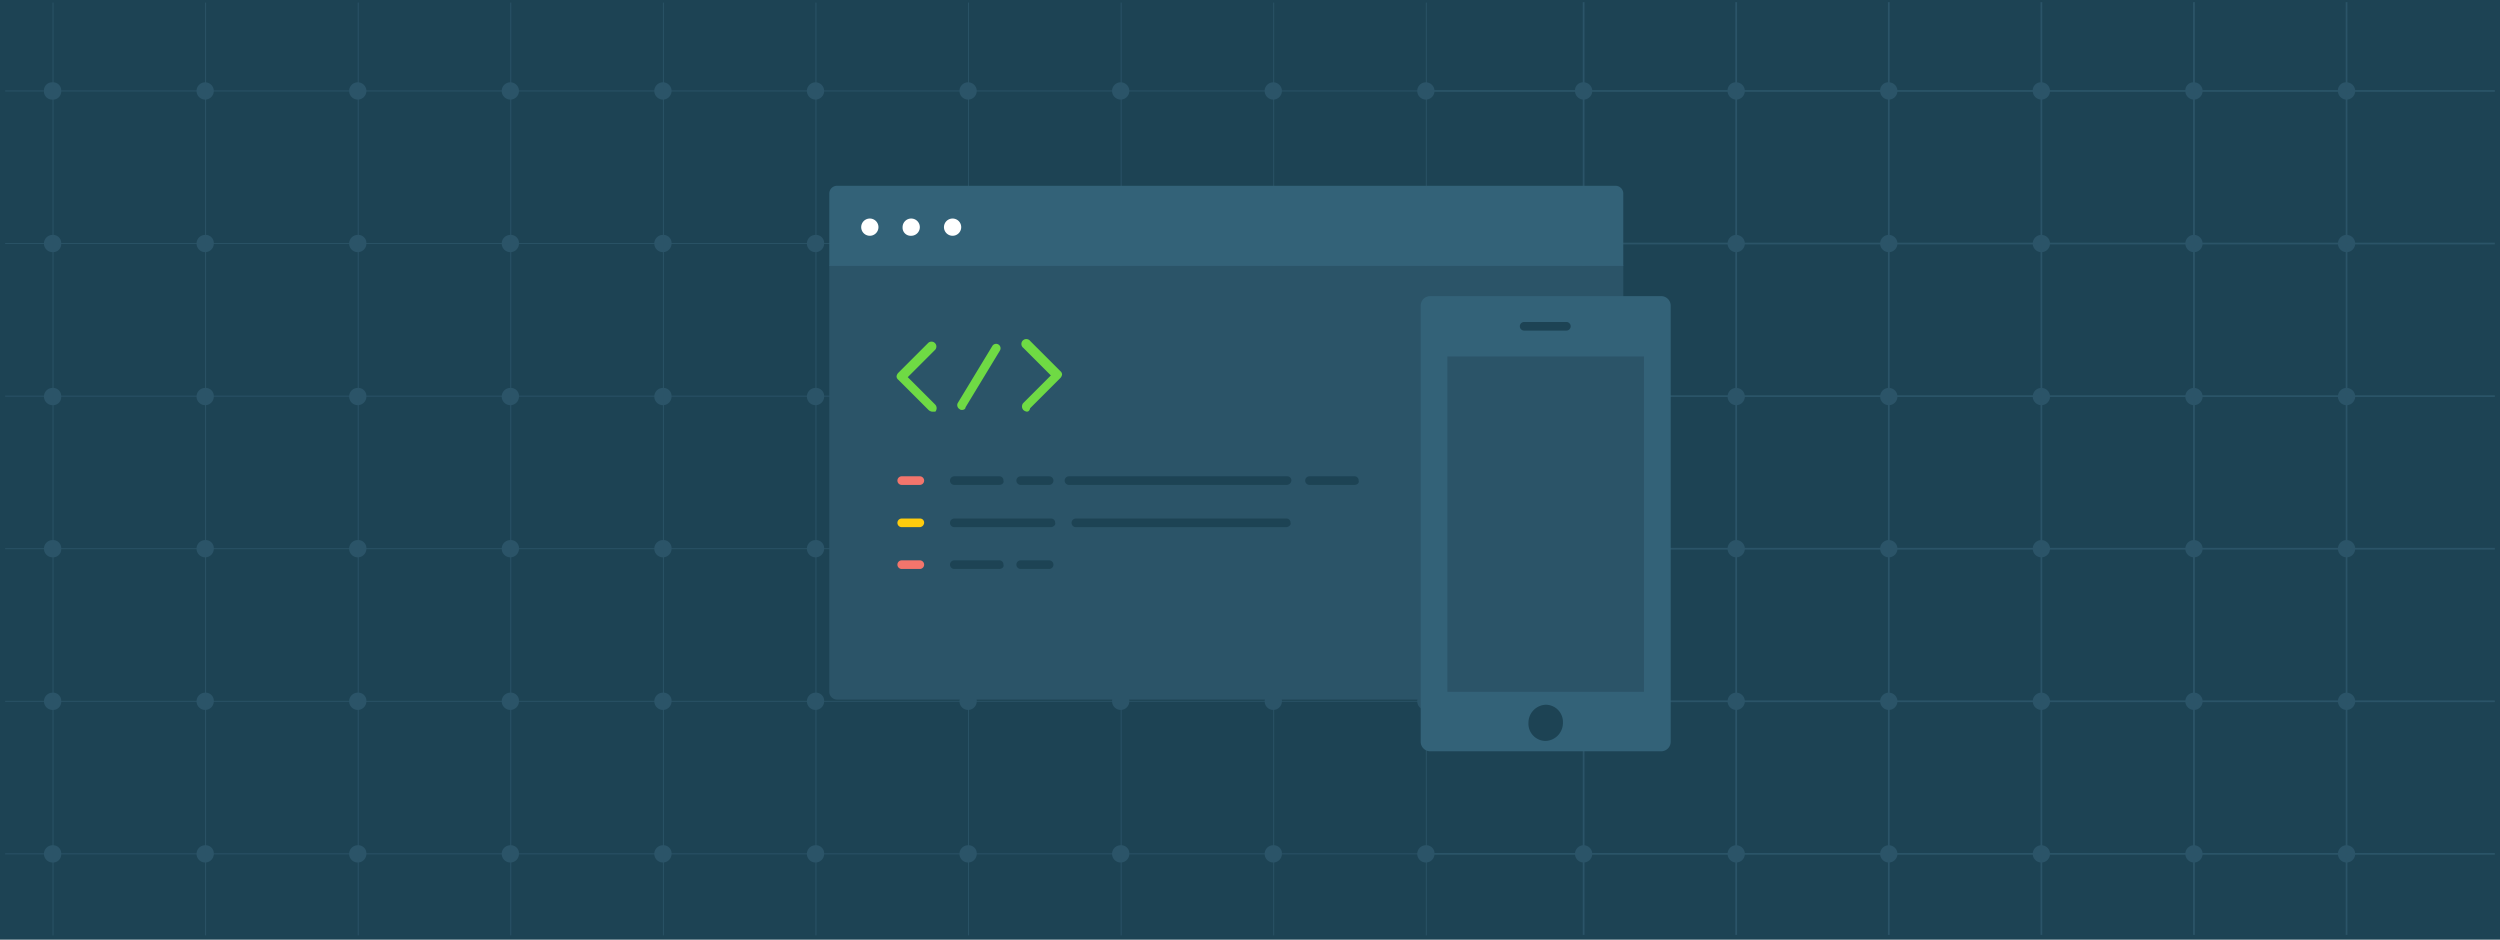 <svg id="Layer_1" data-name="Layer 1" xmlns="http://www.w3.org/2000/svg" width="290" height="109" viewBox="0 0 290 109"><defs><style>.cls-1{fill:#1d4354;}.cls-1,.cls-2,.cls-3,.cls-4,.cls-5,.cls-6,.cls-7{fill-rule:evenodd;}.cls-2{fill:#2b5468;}.cls-3{fill:#336278;}.cls-4{fill:#fff;}.cls-5{fill:#f3756c;}.cls-6{fill:#ffcc0d;}.cls-7{fill:#6fda44;}</style></defs><title>illo-dev-small</title><g id="Page-1"><g id="Padding-Group-10"><g id="Stacked-Group"><g id="illo-dev-small"><polygon id="Fill-1" class="cls-1" points="0 109 290 109 290 0 0 0 0 109"/><polygon id="Fill-2" class="cls-2" points="0.6 10.6 165.3 10.6 165.3 10.5 0.6 10.5 0.6 10.6"/><polygon id="Fill-3" class="cls-2" points="0.6 28.3 165.3 28.3 165.3 28.2 0.6 28.2 0.6 28.3"/><polygon id="Fill-4" class="cls-2" points="0.6 46 165.3 46 165.3 45.9 0.6 45.9 0.6 46"/><polygon id="Fill-5" class="cls-2" points="0.6 63.7 165.3 63.7 165.3 63.6 0.6 63.6 0.6 63.7"/><polygon id="Fill-6" class="cls-2" points="0.6 81.4 165.3 81.4 165.3 81.3 0.6 81.3 0.6 81.4"/><polygon id="Fill-7" class="cls-2" points="0.6 99.1 165.3 99.1 165.3 99 0.6 99 0.6 99.1"/><polygon id="Fill-8" class="cls-2" points="6.1 108.5 6.2 108.5 6.2 0.3 6.1 0.3 6.1 108.5"/><polygon id="Fill-9" class="cls-2" points="23.8 108.5 23.9 108.5 23.9 0.3 23.8 0.3 23.8 108.5"/><polygon id="Fill-10" class="cls-2" points="41.5 108.5 41.6 108.5 41.6 0.3 41.5 0.3 41.5 108.5"/><polygon id="Fill-11" class="cls-2" points="59.2 108.5 59.3 108.5 59.3 0.3 59.2 0.3 59.2 108.5"/><polygon id="Fill-12" class="cls-2" points="76.9 108.5 77 108.5 77 0.3 76.9 0.3 76.9 108.5"/><polygon id="Fill-13" class="cls-2" points="94.6 108.5 94.7 108.5 94.7 0.3 94.6 0.3 94.6 108.5"/><polygon id="Fill-14" class="cls-2" points="112.3 108.5 112.4 108.5 112.4 0.3 112.3 0.3 112.3 108.5"/><polygon id="Fill-15" class="cls-2" points="130 108.5 130.1 108.5 130.1 0.3 130 0.3 130 108.5"/><polygon id="Fill-16" class="cls-2" points="147.7 108.5 147.8 108.5 147.8 0.3 147.7 0.3 147.7 108.5"/><polygon id="Fill-17" class="cls-2" points="165.4 108.5 165.5 108.5 165.5 0.3 165.4 0.3 165.4 108.5"/><g id="Group-210"><path id="Fill-18" class="cls-2" d="M7.1,10.55a.94.94,0,0,1-1,1,.94.94,0,0,1-1-1,.94.94,0,0,1,1-1,.94.94,0,0,1,1,1"/><path id="Fill-20" class="cls-2" d="M24.8,10.55a1,1,0,0,1-2,0,1,1,0,0,1,2,0"/><path id="Fill-22" class="cls-2" d="M42.5,10.55a1,1,0,0,1-2,0,1,1,0,1,1,2,0"/><path id="Fill-24" class="cls-2" d="M60.2,10.55a1,1,0,0,1-2,0,1,1,0,1,1,2,0"/><path id="Fill-26" class="cls-2" d="M77.9,10.55a1,1,0,0,1-2,0,1,1,0,1,1,2,0"/><path id="Fill-28" class="cls-2" d="M95.6,10.55a1,1,0,0,1-2,0,1,1,0,1,1,2,0"/><path id="Fill-30" class="cls-2" d="M113.3,10.55a1,1,0,0,1-2,0,1,1,0,1,1,2,0"/><path id="Fill-32" class="cls-2" d="M131,10.55a1,1,0,1,1-2,0,1,1,0,0,1,2,0"/><path id="Fill-34" class="cls-2" d="M148.7,10.55a1,1,0,1,1-2,0,1,1,0,0,1,2,0"/><path id="Fill-36" class="cls-2" d="M166.4,10.55a1,1,0,1,1-2,0,1,1,0,0,1,2,0"/><path id="Fill-38" class="cls-2" d="M7.1,28.25a.94.94,0,0,1-1,1,1,1,0,0,1,0-2,.94.94,0,0,1,1,1"/><path id="Fill-40" class="cls-2" d="M24.8,28.25a1,1,0,1,1-1-1,.94.94,0,0,1,1,1"/><path id="Fill-42" class="cls-2" d="M42.5,28.25a1,1,0,1,1-1-1,.94.94,0,0,1,1,1"/><path id="Fill-44" class="cls-2" d="M60.2,28.25a1,1,0,1,1-1-1,.94.94,0,0,1,1,1"/><path id="Fill-46" class="cls-2" d="M77.9,28.25a1,1,0,1,1-1-1,.94.94,0,0,1,1,1"/><path id="Fill-48" class="cls-2" d="M95.6,28.25a1,1,0,1,1-1-1,.94.94,0,0,1,1,1"/><path id="Fill-50" class="cls-2" d="M113.3,28.25a1,1,0,1,1-1-1,.94.94,0,0,1,1,1"/><path id="Fill-52" class="cls-2" d="M131,28.25a1,1,0,1,1-1-1,.94.94,0,0,1,1,1"/><path id="Fill-54" class="cls-2" d="M148.7,28.25a1,1,0,1,1-1-1,.94.94,0,0,1,1,1"/><path id="Fill-56" class="cls-2" d="M166.4,28.25a1,1,0,1,1-1-1,.94.94,0,0,1,1,1"/><path id="Fill-58" class="cls-2" d="M7.1,46a.94.94,0,0,1-1,1,1,1,0,0,1,0-2,.94.94,0,0,1,1,1"/><path id="Fill-60" class="cls-2" d="M24.8,46a1,1,0,1,1-1-1,.94.94,0,0,1,1,1"/><path id="Fill-62" class="cls-2" d="M42.5,46a1,1,0,1,1-1-1,.94.94,0,0,1,1,1"/><path id="Fill-64" class="cls-2" d="M60.2,46a1,1,0,1,1-1-1,.94.94,0,0,1,1,1"/><path id="Fill-66" class="cls-2" d="M77.9,46a1,1,0,1,1-1-1,.94.94,0,0,1,1,1"/><path id="Fill-68" class="cls-2" d="M95.6,46a1,1,0,1,1-1-1,.94.94,0,0,1,1,1"/><path id="Fill-70" class="cls-2" d="M113.3,46a1,1,0,1,1-1-1,.94.94,0,0,1,1,1"/><path id="Fill-72" class="cls-2" d="M131,46a1,1,0,1,1-1-1,.94.94,0,0,1,1,1"/><path id="Fill-74" class="cls-2" d="M148.7,46a1,1,0,1,1-1-1,.94.94,0,0,1,1,1"/><path id="Fill-76" class="cls-2" d="M166.4,46a1,1,0,1,1-1-1,.94.94,0,0,1,1,1"/><path id="Fill-78" class="cls-2" d="M7.1,63.65a.94.94,0,0,1-1,1,1,1,0,1,1,0-2,.94.94,0,0,1,1,1"/><path id="Fill-80" class="cls-2" d="M24.8,63.65a1,1,0,1,1-1-1,.94.94,0,0,1,1,1"/><path id="Fill-82" class="cls-2" d="M42.5,63.65a1,1,0,1,1-1-1,.94.94,0,0,1,1,1"/><path id="Fill-84" class="cls-2" d="M60.2,63.65a1,1,0,1,1-1-1,.94.94,0,0,1,1,1"/><path id="Fill-86" class="cls-2" d="M77.9,63.65a1,1,0,1,1-1-1,.94.94,0,0,1,1,1"/><path id="Fill-88" class="cls-2" d="M95.6,63.65a1,1,0,1,1-1-1,.94.94,0,0,1,1,1"/><path id="Fill-90" class="cls-2" d="M113.3,63.65a1,1,0,1,1-1-1,.94.94,0,0,1,1,1"/><path id="Fill-92" class="cls-2" d="M131,63.65a1,1,0,1,1-1-1,.94.94,0,0,1,1,1"/><path id="Fill-94" class="cls-2" d="M148.7,63.65a1,1,0,1,1-1-1,.94.94,0,0,1,1,1"/><path id="Fill-96" class="cls-2" d="M166.4,63.65a1,1,0,1,1-1-1,.94.94,0,0,1,1,1"/><path id="Fill-98" class="cls-2" d="M7.1,81.35a.94.94,0,0,1-1,1,1,1,0,1,1,0-2,.94.94,0,0,1,1,1"/><path id="Fill-100" class="cls-2" d="M24.8,81.35a1,1,0,1,1-1-1,.94.94,0,0,1,1,1"/><path id="Fill-102" class="cls-2" d="M42.5,81.35a1,1,0,1,1-1-1,.94.94,0,0,1,1,1"/><path id="Fill-104" class="cls-2" d="M60.2,81.35a1,1,0,1,1-1-1,.94.94,0,0,1,1,1"/><path id="Fill-106" class="cls-2" d="M77.9,81.35a1,1,0,1,1-1-1,.94.94,0,0,1,1,1"/><path id="Fill-108" class="cls-2" d="M95.6,81.35a1,1,0,1,1-1-1,.94.94,0,0,1,1,1"/><path id="Fill-110" class="cls-2" d="M113.3,81.35a1,1,0,1,1-1-1,.94.94,0,0,1,1,1"/><path id="Fill-112" class="cls-2" d="M131,81.35a1,1,0,1,1-1-1,.94.94,0,0,1,1,1"/><path id="Fill-114" class="cls-2" d="M148.7,81.35a1,1,0,1,1-1-1,.94.94,0,0,1,1,1"/><path id="Fill-116" class="cls-2" d="M166.4,81.35a1,1,0,1,1-1-1,.94.94,0,0,1,1,1"/><path id="Fill-118" class="cls-2" d="M7.1,99.05a.94.94,0,0,1-1,1,1,1,0,1,1,0-2,.94.94,0,0,1,1,1"/><path id="Fill-120" class="cls-2" d="M24.8,99.05a1,1,0,1,1-1-1,.94.94,0,0,1,1,1"/><path id="Fill-122" class="cls-2" d="M42.5,99.05a1,1,0,1,1-1-1,.94.94,0,0,1,1,1"/><path id="Fill-124" class="cls-2" d="M60.2,99.05a1,1,0,1,1-1-1,.94.94,0,0,1,1,1"/><path id="Fill-126" class="cls-2" d="M77.9,99.05a1,1,0,1,1-1-1,.94.94,0,0,1,1,1"/><path id="Fill-128" class="cls-2" d="M95.6,99.05a1,1,0,1,1-1-1,.94.94,0,0,1,1,1"/><path id="Fill-130" class="cls-2" d="M113.3,99.05a1,1,0,1,1-1-1,.94.94,0,0,1,1,1"/><path id="Fill-132" class="cls-2" d="M131,99.05a1,1,0,1,1-1-1,.94.94,0,0,1,1,1"/><path id="Fill-134" class="cls-2" d="M148.7,99.05a1,1,0,1,1-1-1,.94.94,0,0,1,1,1"/><path id="Fill-136" class="cls-2" d="M166.4,99.05a1,1,0,1,1-1-1,.94.94,0,0,1,1,1"/><polygon id="Fill-138" class="cls-2" points="165.5 10.65 289.4 10.65 289.4 10.45 165.5 10.45 165.5 10.65"/><polygon id="Fill-140" class="cls-2" points="165.5 28.35 289.4 28.35 289.4 28.15 165.5 28.15 165.5 28.35"/><polygon id="Fill-141" class="cls-2" points="165.5 46.05 289.4 46.05 289.4 45.85 165.5 45.85 165.5 46.05"/><polygon id="Fill-142" class="cls-2" points="165.5 63.75 289.4 63.75 289.4 63.55 165.5 63.55 165.5 63.75"/><polygon id="Fill-143" class="cls-2" points="165.5 81.45 289.4 81.45 289.4 81.25 165.5 81.25 165.5 81.45"/><polygon id="Fill-144" class="cls-2" points="165.5 99.15 289.4 99.15 289.4 98.95 165.5 98.95 165.5 99.15"/><polygon id="Fill-145" class="cls-2" points="183.6 108.45 183.8 108.45 183.8 0.25 183.6 0.25 183.6 108.45"/><polygon id="Fill-146" class="cls-2" points="201.3 108.45 201.5 108.45 201.5 0.25 201.3 0.25 201.3 108.45"/><polygon id="Fill-147" class="cls-2" points="219 108.45 219.2 108.45 219.2 0.25 219 0.25 219 108.45"/><polygon id="Fill-148" class="cls-2" points="236.7 108.45 236.9 108.45 236.9 0.25 236.7 0.25 236.7 108.45"/><polygon id="Fill-149" class="cls-2" points="254.4 108.45 254.6 108.45 254.6 0.25 254.4 0.25 254.4 108.45"/><polygon id="Fill-150" class="cls-2" points="272.1 108.45 272.3 108.45 272.3 0.25 272.1 0.25 272.1 108.45"/><path id="Fill-151" class="cls-2" d="M184.7,10.55a1,1,0,1,1-2,0,.94.94,0,0,1,1-1,1,1,0,0,1,1,1"/><path id="Fill-152" class="cls-2" d="M202.4,10.55a1,1,0,1,1-2,0,.94.94,0,0,1,1-1,1,1,0,0,1,1,1"/><path id="Fill-153" class="cls-2" d="M220.1,10.55a1,1,0,1,1-2,0,.94.94,0,0,1,1-1,1,1,0,0,1,1,1"/><path id="Fill-154" class="cls-2" d="M237.8,10.55a1,1,0,1,1-2,0,.94.94,0,0,1,1-1,1,1,0,0,1,1,1"/><path id="Fill-155" class="cls-2" d="M255.5,10.55a1,1,0,1,1-2,0,.94.94,0,0,1,1-1,1,1,0,0,1,1,1"/><path id="Fill-156" class="cls-2" d="M273.2,10.55a1,1,0,1,1-2,0,.94.94,0,0,1,1-1,1,1,0,0,1,1,1"/><path id="Fill-157" class="cls-2" d="M184.7,28.25a1,1,0,1,1-1-1,1,1,0,0,1,1,1"/><path id="Fill-158" class="cls-2" d="M202.4,28.25a1,1,0,1,1-1-1,1,1,0,0,1,1,1"/><path id="Fill-159" class="cls-2" d="M220.1,28.25a1,1,0,1,1-1-1,1,1,0,0,1,1,1"/><path id="Fill-160" class="cls-2" d="M237.8,28.25a1,1,0,1,1-1-1,1,1,0,0,1,1,1"/><path id="Fill-161" class="cls-2" d="M255.5,28.25a1,1,0,1,1-1-1,1,1,0,0,1,1,1"/><path id="Fill-162" class="cls-2" d="M273.2,28.25a1,1,0,1,1-1-1,1,1,0,0,1,1,1"/><path id="Fill-163" class="cls-2" d="M184.7,46a1,1,0,1,1-1-1,1,1,0,0,1,1,1"/><path id="Fill-164" class="cls-2" d="M202.4,46a1,1,0,1,1-1-1,1,1,0,0,1,1,1"/><path id="Fill-165" class="cls-2" d="M220.1,46a1,1,0,1,1-1-1,1,1,0,0,1,1,1"/><path id="Fill-166" class="cls-2" d="M237.8,46a1,1,0,1,1-1-1,1,1,0,0,1,1,1"/><path id="Fill-167" class="cls-2" d="M255.5,46a1,1,0,1,1-1-1,1,1,0,0,1,1,1"/><path id="Fill-168" class="cls-2" d="M273.2,46a1,1,0,1,1-1-1,1,1,0,0,1,1,1"/><path id="Fill-169" class="cls-2" d="M184.7,63.65a1,1,0,1,1-1-1,1,1,0,0,1,1,1"/><path id="Fill-170" class="cls-2" d="M202.4,63.65a1,1,0,1,1-1-1,1,1,0,0,1,1,1"/><path id="Fill-171" class="cls-2" d="M220.1,63.65a1,1,0,1,1-1-1,1,1,0,0,1,1,1"/><path id="Fill-172" class="cls-2" d="M237.8,63.65a1,1,0,1,1-1-1,1,1,0,0,1,1,1"/><path id="Fill-173" class="cls-2" d="M255.5,63.65a1,1,0,1,1-1-1,1,1,0,0,1,1,1"/><path id="Fill-174" class="cls-2" d="M273.2,63.65a1,1,0,1,1-1-1,1,1,0,0,1,1,1"/><path id="Fill-175" class="cls-2" d="M184.7,81.35a1,1,0,1,1-1-1,1,1,0,0,1,1,1"/><path id="Fill-176" class="cls-2" d="M202.4,81.35a1,1,0,1,1-1-1,1,1,0,0,1,1,1"/><path id="Fill-177" class="cls-2" d="M220.1,81.35a1,1,0,1,1-1-1,1,1,0,0,1,1,1"/><path id="Fill-178" class="cls-2" d="M237.8,81.35a1,1,0,1,1-1-1,1,1,0,0,1,1,1"/><path id="Fill-179" class="cls-2" d="M255.5,81.35a1,1,0,1,1-1-1,1,1,0,0,1,1,1"/><path id="Fill-180" class="cls-2" d="M273.2,81.35a1,1,0,1,1-1-1,1,1,0,0,1,1,1"/><path id="Fill-181" class="cls-2" d="M184.7,99.05a1,1,0,1,1-1-1,1,1,0,0,1,1,1"/><path id="Fill-182" class="cls-2" d="M202.4,99.05a1,1,0,1,1-1-1,1,1,0,0,1,1,1"/><path id="Fill-183" class="cls-2" d="M220.1,99.05a1,1,0,1,1-1-1,1,1,0,0,1,1,1"/><path id="Fill-184" class="cls-2" d="M237.8,99.05a1,1,0,1,1-1-1,1,1,0,0,1,1,1"/><path id="Fill-185" class="cls-2" d="M255.5,99.05a1,1,0,1,1-1-1,1,1,0,0,1,1,1"/><path id="Fill-186" class="cls-2" d="M273.2,99.05a1,1,0,1,1-1-1,1,1,0,0,1,1,1"/><path id="Fill-187" class="cls-2" d="M187.3,81.15H97.1a.9.9,0,0,1-.9-.9V30.75h92.1v49.5a1,1,0,0,1-1,.9"/><path id="Fill-188" class="cls-3" d="M188.3,30.85H96.2v-8.4a.9.9,0,0,1,.9-.9h90.3a.9.9,0,0,1,.9.9v8.4Z"/><path id="Fill-189" class="cls-4" d="M101.9,26.35a1,1,0,1,1-1-1,1,1,0,0,1,1,1"/><path id="Fill-190" class="cls-4" d="M106.7,26.35a1,1,0,0,1-1,1,.94.94,0,0,1-1-1,1,1,0,0,1,2,0"/><path id="Fill-191" class="cls-4" d="M111.5,26.35a1,1,0,1,1-1-1,1,1,0,0,1,1,1"/><path id="Fill-192" class="cls-1" d="M115.9,56.25h-5.2a.5.5,0,1,1,0-1h5.2a.47.47,0,0,1,.5.5c.1.3-.2.5-.5.5"/><path id="Fill-193" class="cls-1" d="M157.1,56.25h-5.2a.5.5,0,0,1,0-1h5.2a.47.47,0,0,1,.5.5c.1.3-.2.5-.5.5"/><path id="Fill-194" class="cls-1" d="M121.9,61.15H110.7a.5.5,0,0,1,0-1h11.2a.47.47,0,0,1,.5.5c.1.2-.2.5-.5.5"/><path id="Fill-195" class="cls-1" d="M149.2,61.15H124.8a.5.5,0,0,1,0-1h24.4a.47.47,0,0,1,.5.5c.1.2-.2.5-.5.5"/><path id="Fill-196" class="cls-1" d="M149.2,56.25H124a.5.5,0,0,1,0-1h25.3a.47.47,0,0,1,.5.5.56.56,0,0,1-.6.5"/><path id="Fill-197" class="cls-1" d="M121.7,56.25h-3.3a.5.5,0,0,1,0-1h3.3a.5.5,0,0,1,0,1"/><path id="Fill-198" class="cls-1" d="M115.9,66h-5.2a.5.5,0,0,1,0-1h5.2a.47.47,0,0,1,.5.5c.1.3-.2.5-.5.5"/><path id="Fill-199" class="cls-1" d="M121.7,66h-3.3a.5.5,0,0,1,0-1h3.3a.5.5,0,0,1,0,1"/><path id="Fill-200" class="cls-5" d="M106.7,56.25h-2.1a.5.5,0,0,1,0-1h2.1a.5.5,0,0,1,0,1"/><path id="Fill-201" class="cls-6" d="M106.7,61.15h-2.1a.5.5,0,0,1,0-1h2.1a.47.47,0,0,1,.5.5.54.54,0,0,1-.5.5"/><path id="Fill-202" class="cls-5" d="M106.7,66h-2.1a.5.5,0,0,1,0-1h2.1a.5.5,0,0,1,0,1"/><path id="Fill-203" class="cls-7" d="M108.1,47.75a.76.76,0,0,1-.4-.2l-3.5-3.5a.52.52,0,0,1-.2-.4.76.76,0,0,1,.2-.4l3.5-3.5a.57.57,0,0,1,.8.8l-3.2,3.2,3.2,3.2a.61.61,0,0,1,0,.8h-.4"/><path id="Fill-204" class="cls-7" d="M119.1,47.75a.76.76,0,0,1-.4-.2.61.61,0,0,1,0-.8l3.2-3.2-3.2-3.2a.57.57,0,1,1,.8-.8l3.5,3.5a.52.52,0,0,1,.2.4.76.76,0,0,1-.2.4l-3.5,3.5c-.1.4-.3.4-.4.4"/><path id="Fill-205" class="cls-7" d="M111.6,47.55a.37.37,0,0,1-.3-.1.53.53,0,0,1-.2-.7l4-6.6a.51.51,0,0,1,.9.5l-4,6.6c0,.2-.2.3-.4.3"/><path id="Fill-206" class="cls-3" d="M192.7,87.15H165.9a1.11,1.11,0,0,1-1.1-1.1V35.45a1.11,1.11,0,0,1,1.1-1.1h26.8a1.11,1.11,0,0,1,1.1,1.1v50.6a1.11,1.11,0,0,1-1.1,1.1"/><polygon id="Fill-207" class="cls-2" points="167.9 80.25 190.7 80.25 190.7 41.35 167.9 41.35 167.9 80.25"/><path id="Fill-208" class="cls-1" d="M181.3,83.85a2.09,2.09,0,0,1-2,2.1,2,2,0,0,1-2-2.1,2.09,2.09,0,0,1,2-2.1,2,2,0,0,1,2,2.1"/><path id="Fill-209" class="cls-1" d="M181.7,38.35h-4.9a.5.5,0,0,1,0-1h4.9a.5.5,0,0,1,0,1"/></g></g></g></g></g></svg>